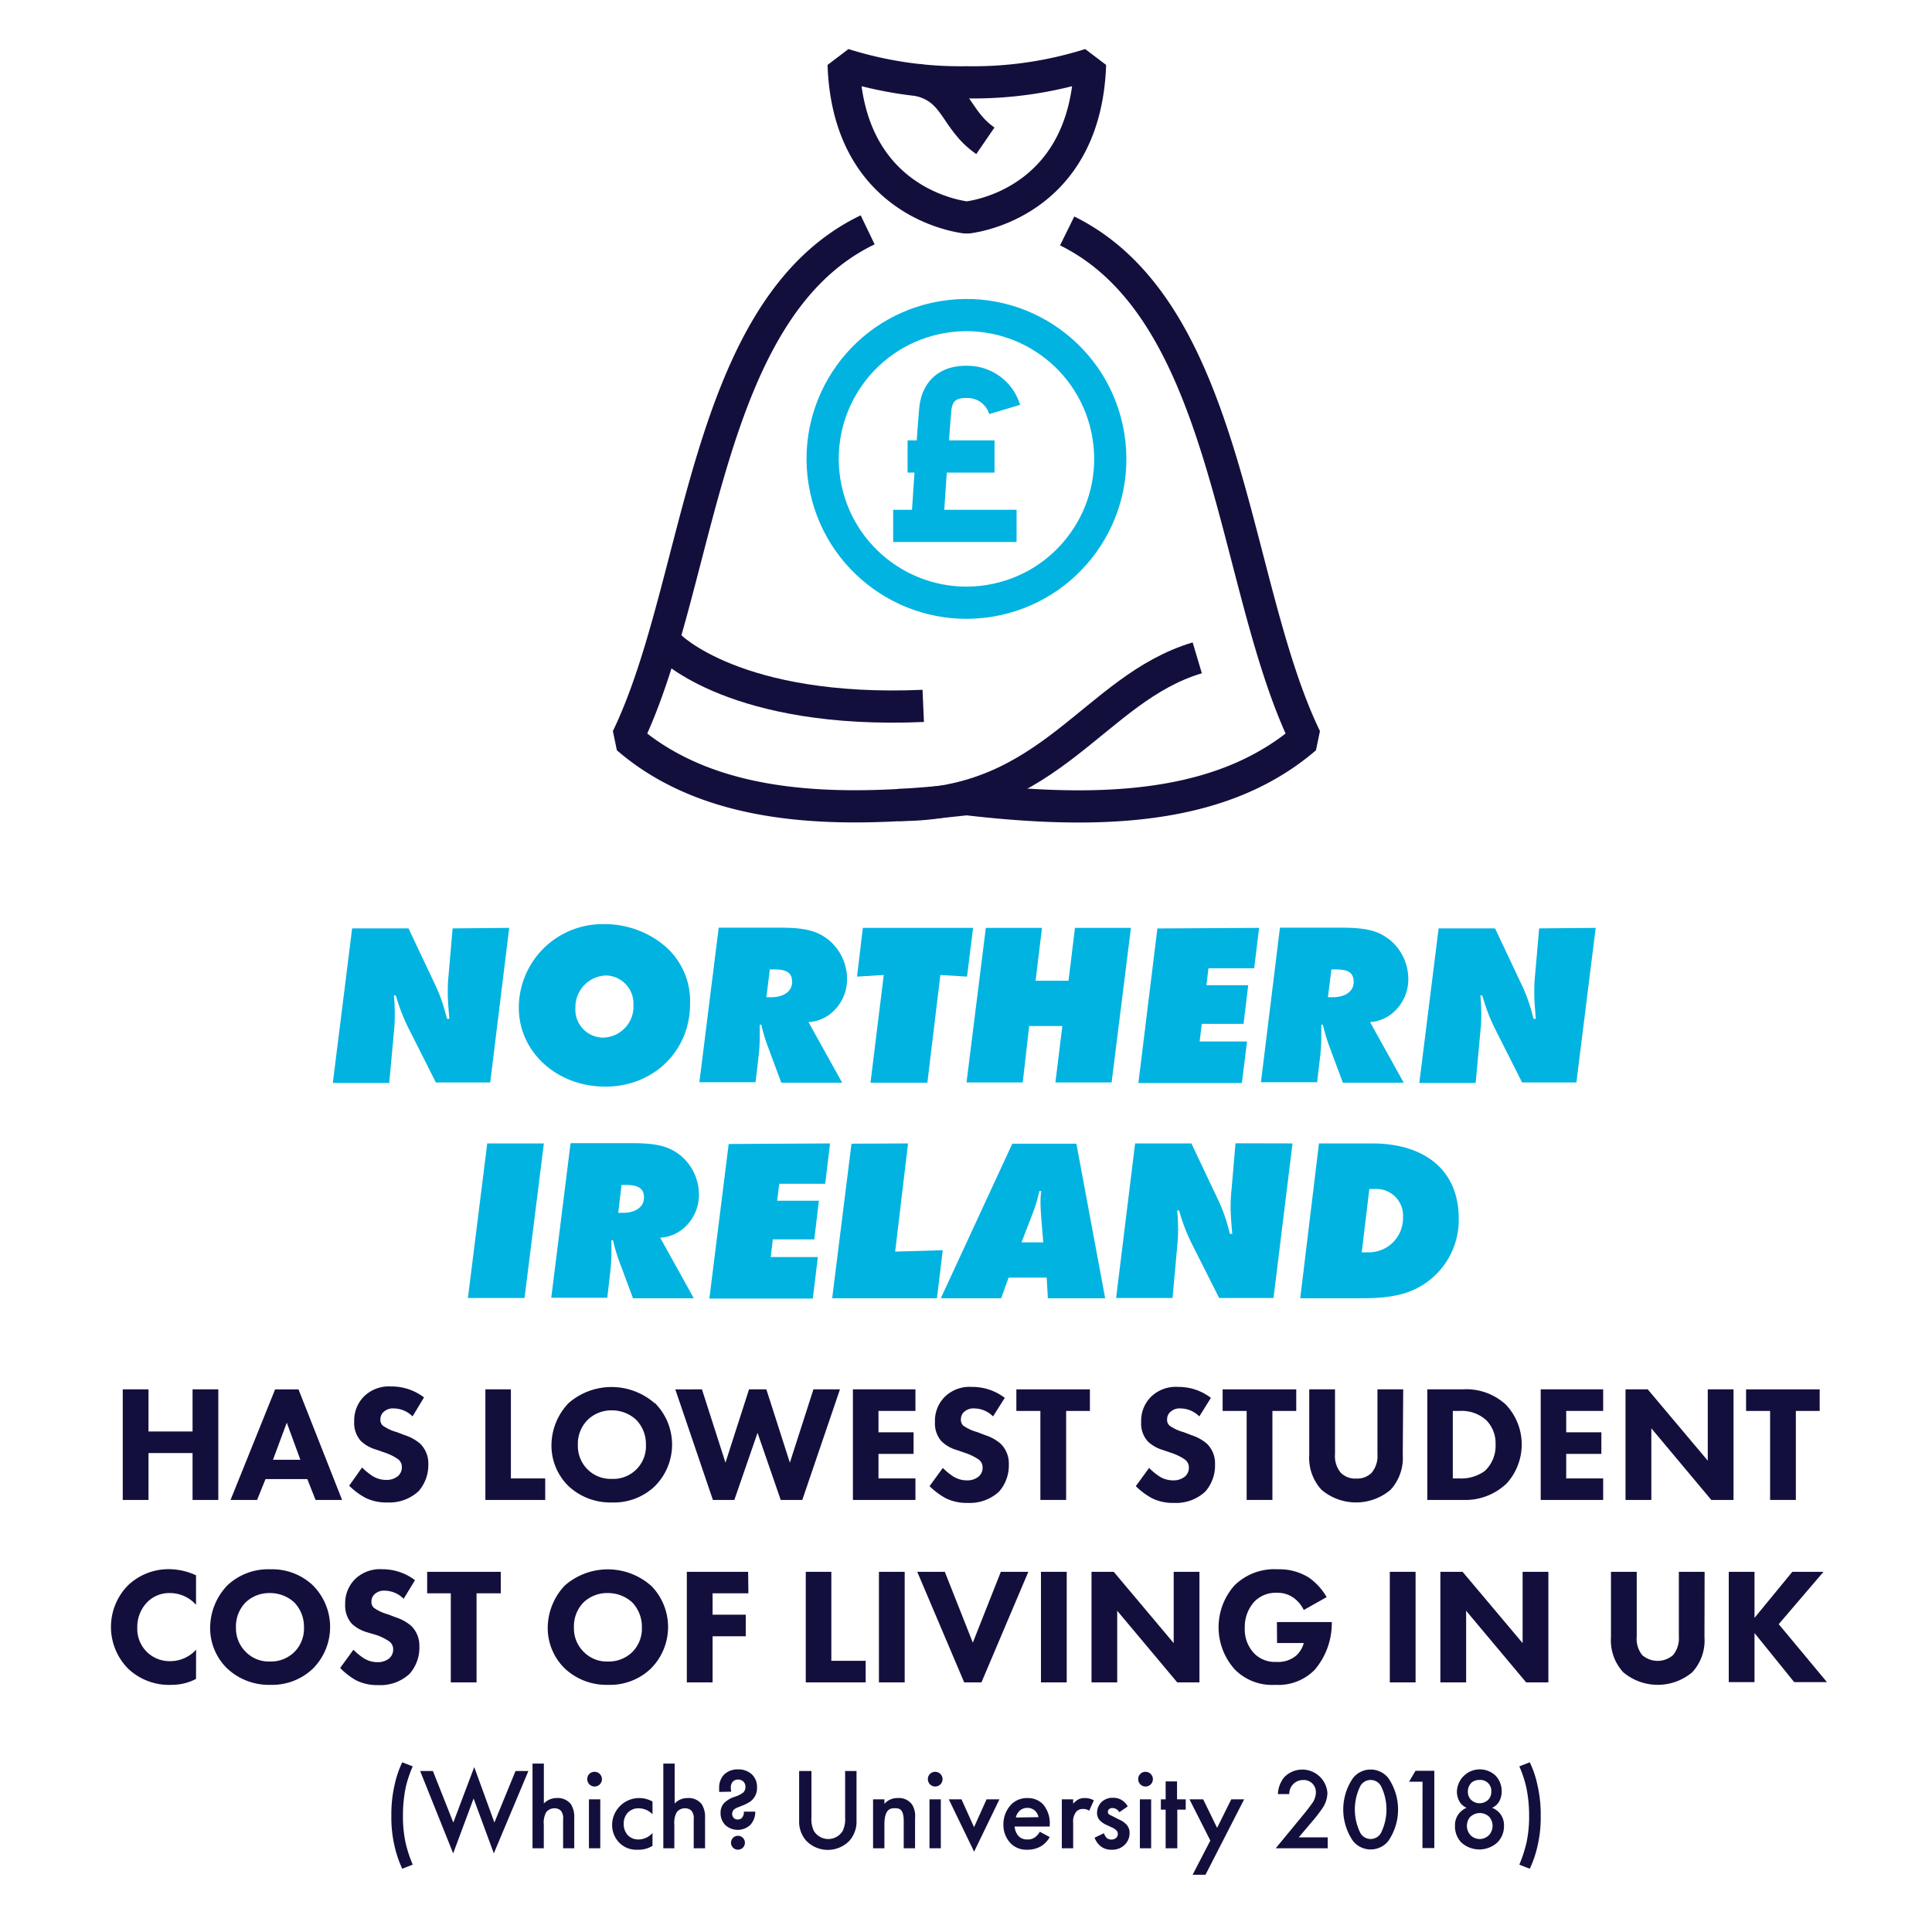 <svg id="Layer_1" data-name="Layer 1" xmlns="http://www.w3.org/2000/svg" viewBox="0 0 300 300"><defs><style>.cls-1,.cls-2{fill:none;stroke-linejoin:bevel;stroke-width:5px;}.cls-1{stroke:#130f3d;}.cls-2{stroke:#00b3e1;}.cls-3{fill:#130f3d;}.cls-4{fill:#00b3e1;}</style></defs><title>update_web_</title><path class="cls-1" d="M150.08,12.78A60.11,60.11,0,0,1,131,10c.68,20.41,16.34,23.42,18.94,23.76v0l.18,0,.19,0v0c2.6-.34,18.26-3.35,18.95-23.76A60.19,60.19,0,0,1,150.08,12.78Z"/><path class="cls-1" d="M134.73,35.69C109.1,48,109,90.65,97.42,114.61a36.78,36.78,0,0,0,5.62,4c12.81,7.44,29.77,7.47,47.05,5.48,17.27,2,34.22,2,47-5.48a37.28,37.28,0,0,0,5.62-4c-11.53-23.85-11.68-66.26-37-78.75"/><path class="cls-1" d="M139.41,125c23.84.11,30.4-18.05,46.5-22.85"/><path class="cls-1" d="M142.35,12.37c6.26,1.33,5.78,6.15,10.66,9.49"/><path class="cls-1" d="M104,100.37s10.25,10.5,39.36,9.24"/><circle class="cls-2" cx="150.08" cy="71.24" r="22.33" transform="translate(-9.5 25.04) rotate(-9.24)"/><line class="cls-2" x1="138.69" y1="81.66" x2="157.85" y2="81.66"/><path class="cls-2" d="M143.89,82.67s1.12-17.07,1.35-19.2,1.41-4.38,5.28-4.16A6,6,0,0,1,156,63.58"/><line class="cls-2" x1="140.93" y1="70.88" x2="154.43" y2="70.88"/><path class="cls-3" d="M23.06,222.28H29.9v-6.54h4v17.17h-4v-7.28H23.06v7.28h-4V215.74h4Z"/><path class="cls-3" d="M47.72,229.67H41.23l-1.31,3.24H35.8l6.92-17.17h3.63l6.77,17.17H49Zm-1.08-3-2.11-5.76-2.14,5.76Z"/><path class="cls-3" d="M64.06,219.94a4.17,4.17,0,0,0-2.88-1.24,2.13,2.13,0,0,0-1.67.6,1.51,1.51,0,0,0-.44,1.08,1.19,1.19,0,0,0,.39,1,6.8,6.8,0,0,0,2.16,1l1.29.49a6.94,6.94,0,0,1,2.34,1.31,4.29,4.29,0,0,1,1.26,3.19A6.16,6.16,0,0,1,65,231.55a6.67,6.67,0,0,1-4.86,1.75,7.28,7.28,0,0,1-3.4-.72,10.9,10.9,0,0,1-2.52-1.88l2-2.83a10.46,10.46,0,0,0,1.6,1.31,4,4,0,0,0,2.16.62,2.75,2.75,0,0,0,1.81-.59,1.8,1.8,0,0,0,.61-1.39,1.52,1.52,0,0,0-.59-1.24,8.16,8.16,0,0,0-2-1l-1.41-.49a5.67,5.67,0,0,1-2.4-1.37,4.21,4.21,0,0,1-1-3,5.27,5.27,0,0,1,1.5-3.86,5.5,5.5,0,0,1,4.24-1.57,8.26,8.26,0,0,1,5.1,1.7Z"/><path class="cls-3" d="M79.33,215.74v13.83h5.33v3.34H75.37V215.74Z"/><path class="cls-3" d="M101.68,217.85a9.14,9.14,0,0,1,0,12.93A9.19,9.19,0,0,1,95,233.3a9.49,9.49,0,0,1-6.7-2.52,8.8,8.8,0,0,1-2.67-6.39,9.55,9.55,0,0,1,2.65-6.51,10.16,10.16,0,0,1,13.36,0Zm-10.43,2.63a5.28,5.28,0,0,0-1.52,3.89,5.14,5.14,0,0,0,1.57,3.86A5.09,5.09,0,0,0,95,229.64a5.07,5.07,0,0,0,5.3-5.3,5.39,5.39,0,0,0-1.5-3.86A5.5,5.5,0,0,0,95,219,5.27,5.27,0,0,0,91.25,220.48Z"/><path class="cls-3" d="M109,215.74l3.65,11.38,3.66-11.38H119l3.65,11.38,3.66-11.38h4.12l-5.85,17.17h-3.35l-3.6-10.42-3.6,10.42H110.7l-5.84-17.17Z"/><path class="cls-3" d="M142.15,219.09h-5.74v3.32h5.45v3.35h-5.45v3.81h5.74v3.34h-9.71V215.74h9.71Z"/><path class="cls-3" d="M154.2,219.94a4.18,4.18,0,0,0-2.88-1.24,2.16,2.16,0,0,0-1.68.6,1.54,1.54,0,0,0-.43,1.08,1.22,1.22,0,0,0,.38,1,6.88,6.88,0,0,0,2.17,1l1.28.49a6.76,6.76,0,0,1,2.34,1.31,4.27,4.27,0,0,1,1.27,3.19,6.16,6.16,0,0,1-1.52,4.25,6.68,6.68,0,0,1-4.87,1.75,7.33,7.33,0,0,1-3.4-.72,11.34,11.34,0,0,1-2.52-1.88l2.06-2.83a10,10,0,0,0,1.6,1.31,4,4,0,0,0,2.16.62,2.73,2.73,0,0,0,1.8-.59,1.78,1.78,0,0,0,.62-1.39,1.52,1.52,0,0,0-.59-1.24,8.34,8.34,0,0,0-2-1l-1.42-.49a5.7,5.7,0,0,1-2.39-1.37,4.21,4.21,0,0,1-1-3,5.26,5.26,0,0,1,1.49-3.86,5.51,5.51,0,0,1,4.25-1.57,8.27,8.27,0,0,1,5.1,1.7Z"/><path class="cls-3" d="M165.55,219.09v13.82h-4V219.09h-3.73v-3.35h11.42v3.35Z"/><path class="cls-3" d="M186.23,219.94a4.2,4.2,0,0,0-2.89-1.24,2.13,2.13,0,0,0-1.67.6,1.51,1.51,0,0,0-.44,1.08,1.19,1.19,0,0,0,.39,1,6.8,6.8,0,0,0,2.16,1l1.29.49a6.85,6.85,0,0,1,2.34,1.31,4.25,4.25,0,0,1,1.26,3.19,6.16,6.16,0,0,1-1.52,4.25,6.66,6.66,0,0,1-4.86,1.75,7.28,7.28,0,0,1-3.4-.72,11.12,11.12,0,0,1-2.52-1.88l2.06-2.83a10.4,10.4,0,0,0,1.59,1.31,4,4,0,0,0,2.17.62,2.74,2.74,0,0,0,1.8-.59,1.81,1.81,0,0,0,.62-1.39,1.53,1.53,0,0,0-.6-1.24,8.1,8.1,0,0,0-2-1l-1.42-.49a5.64,5.64,0,0,1-2.39-1.37,4.17,4.17,0,0,1-1-3,5.26,5.26,0,0,1,1.49-3.86,5.51,5.51,0,0,1,4.25-1.57,8.23,8.23,0,0,1,5.09,1.7Z"/><path class="cls-3" d="M197.58,219.09v13.82h-4V219.09h-3.73v-3.35h11.43v3.35Z"/><path class="cls-3" d="M217.82,225.91a7.31,7.31,0,0,1-1.9,5.43,8.3,8.3,0,0,1-10.71,0,7.28,7.28,0,0,1-1.91-5.43V215.74h4v10.07a4,4,0,0,0,.9,2.88,3.13,3.13,0,0,0,2.39.9,3.17,3.17,0,0,0,2.4-.9,4.09,4.09,0,0,0,.9-2.88V215.74h4Z"/><path class="cls-3" d="M227.06,215.74a9.07,9.07,0,0,1,6.77,2.37,9,9,0,0,1,.13,12.23,9.27,9.27,0,0,1-6.77,2.57h-5.56V215.74Zm-1.47,13.83h1.06a6.21,6.21,0,0,0,3.91-1.16,5.35,5.35,0,0,0,1.67-4.15,5.07,5.07,0,0,0-1.41-3.7,5.66,5.66,0,0,0-4.17-1.47h-1.06Z"/><path class="cls-3" d="M248.94,219.09H243.2v3.32h5.46v3.35H243.2v3.81h5.74v3.34h-9.7V215.74h9.7Z"/><path class="cls-3" d="M252.41,232.91V215.74h3.45l9.32,11.07V215.74h4v17.17h-3.45l-9.31-11.12v11.12Z"/><path class="cls-3" d="M278.86,219.09v13.82h-4V219.09h-3.73v-3.35h11.43v3.35Z"/><path class="cls-3" d="M30.44,260.7a8,8,0,0,1-3.78.92,9.2,9.2,0,0,1-6.74-2.49,9.2,9.2,0,0,1,0-13,9.14,9.14,0,0,1,6.41-2.47,10.19,10.19,0,0,1,4.11.95v4.59a5.4,5.4,0,0,0-4-1.83,4.8,4.8,0,0,0-3.5,1.34,5.48,5.48,0,0,0-1.62,4,5,5,0,0,0,5.2,5.23,5.4,5.4,0,0,0,3.93-1.78Z"/><path class="cls-3" d="M48.59,246.18a9.15,9.15,0,0,1,0,12.92A9.15,9.15,0,0,1,42,261.62a9.45,9.45,0,0,1-6.7-2.52,8.74,8.74,0,0,1-2.67-6.38,9.59,9.59,0,0,1,2.65-6.52A9.22,9.22,0,0,1,42,243.68,9.16,9.16,0,0,1,48.59,246.18ZM38.16,248.8a5.3,5.3,0,0,0-1.52,3.89,5.14,5.14,0,0,0,1.57,3.86A5,5,0,0,0,41.89,258a5.21,5.21,0,0,0,3.81-1.47,5.12,5.12,0,0,0,1.5-3.83,5.41,5.41,0,0,0-1.5-3.87,5.51,5.51,0,0,0-3.78-1.46A5.31,5.31,0,0,0,38.16,248.8Z"/><path class="cls-3" d="M62.68,248.26A4.22,4.22,0,0,0,59.79,247a2.15,2.15,0,0,0-1.67.59,1.52,1.52,0,0,0-.44,1.08,1.19,1.19,0,0,0,.39,1,6.8,6.8,0,0,0,2.16,1l1.29.49a6.94,6.94,0,0,1,2.34,1.31,4.31,4.31,0,0,1,1.26,3.2,6.14,6.14,0,0,1-1.52,4.24,6.63,6.63,0,0,1-4.86,1.75,7.28,7.28,0,0,1-3.4-.72A10.62,10.62,0,0,1,52.82,259l2.06-2.83a9.94,9.94,0,0,0,1.59,1.31,3.94,3.94,0,0,0,2.16.62,2.75,2.75,0,0,0,1.81-.59,1.79,1.79,0,0,0,.61-1.39,1.49,1.49,0,0,0-.59-1.23,8.2,8.2,0,0,0-2-1L57,253.46a5.76,5.76,0,0,1-2.4-1.36,4.22,4.22,0,0,1-1-3,5.28,5.28,0,0,1,1.5-3.86,5.55,5.55,0,0,1,4.25-1.57,8.32,8.32,0,0,1,5.09,1.7Z"/><path class="cls-3" d="M74,247.41v13.83h-4V247.41H66.33v-3.34H77.76v3.34Z"/><path class="cls-3" d="M101.06,246.18a9.13,9.13,0,0,1,0,12.92,9.15,9.15,0,0,1-6.64,2.52,9.45,9.45,0,0,1-6.7-2.52,8.78,8.78,0,0,1-2.67-6.38,9.64,9.64,0,0,1,2.65-6.52,10.14,10.14,0,0,1,13.36,0ZM90.63,248.8a5.3,5.3,0,0,0-1.51,3.89,5.1,5.1,0,0,0,1.57,3.86A5,5,0,0,0,94.37,258a5.23,5.23,0,0,0,3.81-1.47,5.12,5.12,0,0,0,1.49-3.83,5.45,5.45,0,0,0-1.49-3.87,5.54,5.54,0,0,0-3.79-1.46A5.31,5.31,0,0,0,90.63,248.8Z"/><path class="cls-3" d="M116.21,247.41h-5.56v3.32h5.15v3.35h-5.15v7.16h-4V244.07h9.52Z"/><path class="cls-3" d="M129.09,244.07v13.82h5.33v3.35h-9.3V244.07Z"/><path class="cls-3" d="M140.48,244.07v17.17h-4V244.07Z"/><path class="cls-3" d="M146.71,244.07l4.35,11,4.35-11h4.27l-7.28,17.17h-2.68l-7.29-17.17Z"/><path class="cls-3" d="M165.64,244.07v17.17h-4V244.07Z"/><path class="cls-3" d="M169.49,261.24V244.07h3.45l9.31,11.07V244.07h4v17.17h-3.45l-9.32-11.12v11.12Z"/><path class="cls-3" d="M198.28,251.87h8.52v.18a11.13,11.13,0,0,1-2.65,7.23,7.87,7.87,0,0,1-6.12,2.34,8.09,8.09,0,0,1-6.29-2.39,9.78,9.78,0,0,1-.05-13.05,8.83,8.83,0,0,1,6.75-2.5,8.61,8.61,0,0,1,4.81,1.29A9.48,9.48,0,0,1,206,248L202.45,250a5.14,5.14,0,0,0-1.52-1.85,4.25,4.25,0,0,0-2.62-.82,4.62,4.62,0,0,0-3.55,1.39,5.83,5.83,0,0,0-1.47,4.06,5.4,5.4,0,0,0,1.44,3.94,4.51,4.51,0,0,0,3.48,1.34,4.35,4.35,0,0,0,3-.93,4,4,0,0,0,1.24-2h-4.15Z"/><path class="cls-3" d="M219.81,244.07v17.17h-4V244.07Z"/><path class="cls-3" d="M223.66,261.24V244.07h3.45l9.32,11.07V244.07h4v17.17h-3.45l-9.32-11.12v11.12Z"/><path class="cls-3" d="M264.67,254.24a7.28,7.28,0,0,1-1.9,5.43,8.33,8.33,0,0,1-10.71,0,7.29,7.29,0,0,1-1.91-5.43V244.07h4v10.06A4.06,4.06,0,0,0,255,257a3.64,3.64,0,0,0,4.79,0,4.06,4.06,0,0,0,.9-2.89V244.07h4Z"/><path class="cls-3" d="M272.44,251.22l5.87-7.15h4.84l-6.95,8.13,7.49,9H278.6l-6.16-7.62v7.62h-4V244.07h4Z"/><path class="cls-3" d="M62.46,290.18a17.51,17.51,0,0,1-1.22-3.64,19.33,19.33,0,0,1-.47-4.6,20.27,20.27,0,0,1,.5-4.77,16,16,0,0,1,1.19-3.52l1.63.63A18.35,18.35,0,0,0,63,277.54a21.82,21.82,0,0,0-.43,4.4,19.37,19.37,0,0,0,.42,4.25,20.45,20.45,0,0,0,1.1,3.35Z"/><path class="cls-3" d="M67.22,275l3.17,8,3.25-8.61L76.77,283l3.28-8h2l-5.37,12.79-3.14-8.52-3.17,8.52L65.24,275Z"/><path class="cls-3" d="M82.69,273.85h1.76v6.2a2.72,2.72,0,0,1,2-.85,2.55,2.55,0,0,1,2.23,1,3.73,3.73,0,0,1,.49,2.11V287H87.44V282.5a1.85,1.85,0,0,0-.34-1.32,1.35,1.35,0,0,0-1-.39,1.59,1.59,0,0,0-1.3.63,3.42,3.42,0,0,0-.36,1.91V287H82.69Z"/><path class="cls-3" d="M92.33,275.13a1.14,1.14,0,1,1-1.14,1.13A1.1,1.1,0,0,1,92.33,275.13Zm.88,4.27V287H91.45V279.4Z"/><path class="cls-3" d="M101.32,281.72a3,3,0,0,0-2.14-.93,2.31,2.31,0,0,0-1.68.66,2.47,2.47,0,0,0-.65,1.75,2.52,2.52,0,0,0,.69,1.82,2.26,2.26,0,0,0,1.6.61,2.93,2.93,0,0,0,2.18-1v2a4.13,4.13,0,0,1-2.3.59,3.69,3.69,0,0,1-2.89-1.12,3.94,3.94,0,0,1-1.08-2.84,4.21,4.21,0,0,1,6.27-3.52Z"/><path class="cls-3" d="M103,273.85h1.76v6.2a2.72,2.72,0,0,1,2-.85,2.55,2.55,0,0,1,2.23,1,3.73,3.73,0,0,1,.49,2.11V287h-1.76V282.5a1.81,1.81,0,0,0-.35-1.32,1.35,1.35,0,0,0-1-.39,1.59,1.59,0,0,0-1.3.63,3.42,3.42,0,0,0-.36,1.91V287H103Z"/><path class="cls-3" d="M111.67,278.25c0-.42,0-.56,0-.62a2.88,2.88,0,0,1,.81-2.12,3,3,0,0,1,2.11-.76,3.06,3.06,0,0,1,2.18.79,2.67,2.67,0,0,1,.78,2,2.57,2.57,0,0,1-1.07,2.22,5.88,5.88,0,0,1-1.26.63l-.54.22a2,2,0,0,0-.72.39.94.94,0,0,0-.27.65.91.91,0,0,0,.31.7.8.8,0,0,0,.54.18.86.86,0,0,0,.68-.27,1.37,1.37,0,0,0,.29-.95h1.77a3,3,0,0,1-.8,2.09,2.87,2.87,0,0,1-3.85,0,2.63,2.63,0,0,1-.74-1.91,2.18,2.18,0,0,1,.58-1.55,4.24,4.24,0,0,1,1.56-.92,4.37,4.37,0,0,0,1.32-.63,1.13,1.13,0,0,0,.4-.9,1.16,1.16,0,0,0-.31-.85,1.21,1.21,0,0,0-.83-.31,1.16,1.16,0,0,0-.83.33,1.39,1.39,0,0,0-.3.95,2.9,2.9,0,0,0,.07.6Zm2.92,6.81a1.08,1.08,0,1,1-1.08,1.08A1.08,1.08,0,0,1,114.59,285.06Z"/><path class="cls-3" d="M126,275v7.24a4.19,4.19,0,0,0,.38,2.07,2.62,2.62,0,0,0,4.47,0,4.19,4.19,0,0,0,.38-2.07V275H133v7.73a4.46,4.46,0,0,1-1.12,3.12,4.67,4.67,0,0,1-6.67,0,4.46,4.46,0,0,1-1.12-3.12V275Z"/><path class="cls-3" d="M135.57,279.4h1.76v.7a2.65,2.65,0,0,1,2.06-.9,2.51,2.51,0,0,1,2.23,1,3.38,3.38,0,0,1,.47,2.11V287h-1.76v-4.22c0-1.93-.72-2-1.39-2s-1.61.11-1.61,2.56V287h-1.76Z"/><path class="cls-3" d="M145.21,275.13a1.14,1.14,0,1,1-1.13,1.13A1.11,1.11,0,0,1,145.21,275.13Zm.88,4.27V287h-1.76V279.4Z"/><path class="cls-3" d="M149.3,279.4l1.95,4.32,1.94-4.32h2l-3.93,8.13-3.93-8.13Z"/><path class="cls-3" d="M163,285.26a3.88,3.88,0,0,1-1.28,1.38,4.12,4.12,0,0,1-2.23.58,3.36,3.36,0,0,1-2.56-1,4.08,4.08,0,0,1-1.12-2.9,4.45,4.45,0,0,1,1.21-3.12,3.46,3.46,0,0,1,2.54-1,3.25,3.25,0,0,1,2.43,1A4.54,4.54,0,0,1,163,283.4v.22h-5.45a2.52,2.52,0,0,0,.65,1.53,1.82,1.82,0,0,0,1.35.48,1.86,1.86,0,0,0,1.21-.37,2.7,2.7,0,0,0,.7-.83Zm-1.75-3.09a1.81,1.81,0,0,0-.54-1,1.67,1.67,0,0,0-1.19-.44,1.73,1.73,0,0,0-1.24.49,2.06,2.06,0,0,0-.54,1Z"/><path class="cls-3" d="M164.88,279.4h1.76v.68a3.39,3.39,0,0,1,.74-.63,2.12,2.12,0,0,1,1.08-.25,2.62,2.62,0,0,1,1.39.36l-.72,1.61a1.54,1.54,0,0,0-.9-.27,1.37,1.37,0,0,0-1.1.41,2.43,2.43,0,0,0-.49,1.75V287h-1.76Z"/><path class="cls-3" d="M173.81,281.4a1.26,1.26,0,0,0-1.08-.65.75.75,0,0,0-.54.2.56.56,0,0,0-.16.4.5.5,0,0,0,.25.43c.11.07.22.11.6.3l.9.46a3.38,3.38,0,0,1,1.06.7,1.84,1.84,0,0,1,.56,1.4,2.49,2.49,0,0,1-.67,1.73,2.69,2.69,0,0,1-2.12.85,2.58,2.58,0,0,1-1.64-.49,2.94,2.94,0,0,1-1-1.38l1.45-.69a2,2,0,0,0,.41.72,1.18,1.18,0,0,0,1.5,0,.93.93,0,0,0,.25-.6.79.79,0,0,0-.24-.57,2.22,2.22,0,0,0-.75-.47l-.65-.31a3.74,3.74,0,0,1-1.05-.65,1.66,1.66,0,0,1-.54-1.28,2.41,2.41,0,0,1,.63-1.62,2.46,2.46,0,0,1,1.86-.72,2.4,2.4,0,0,1,1.41.4,2.58,2.58,0,0,1,.86.94Z"/><path class="cls-3" d="M177.87,275.13a1.14,1.14,0,1,1-1.13,1.13A1.11,1.11,0,0,1,177.87,275.13Zm.88,4.27V287H177V279.4Z"/><path class="cls-3" d="M182.81,281v6H181v-6h-.74V279.4H181v-2.78h1.77v2.78h1.35V281Z"/><path class="cls-3" d="M187.94,285.8l-3.24-6.4h2.13l2.16,4.43,2.2-4.43h2l-6,11.71h-2Z"/><path class="cls-3" d="M206.17,287h-8.08l4.16-5.05c.42-.5,1.05-1.3,1.45-1.87a3,3,0,0,0,.63-1.73,1.88,1.88,0,0,0-2-1.95,2.13,2.13,0,0,0-2.13,2.18h-1.77a4.41,4.41,0,0,1,1-2.63,3.91,3.91,0,0,1,6.69,2.45,4.4,4.4,0,0,1-.87,2.52,24.28,24.28,0,0,1-1.71,2.17l-1.87,2.21h4.49Z"/><path class="cls-3" d="M210.11,285.89a8.64,8.64,0,0,1,0-9.82,3.51,3.51,0,0,1,5.45,0,8.64,8.64,0,0,1,0,9.82,3.52,3.52,0,0,1-5.45,0Zm1.1-8.51a8.2,8.2,0,0,0,0,7.19,1.83,1.83,0,0,0,3.25,0,8.2,8.2,0,0,0,0-7.19,1.83,1.83,0,0,0-3.25,0Z"/><path class="cls-3" d="M220.89,276.66H218.8l1-1.69h2.92v12h-1.84Z"/><path class="cls-3" d="M233,281.71a2.89,2.89,0,0,1,.54,1.8,3.59,3.59,0,0,1-1,2.56,4.16,4.16,0,0,1-5.66,0,3.63,3.63,0,0,1-.95-2.56,2.89,2.89,0,0,1,.54-1.8,3,3,0,0,1,1.26-1,2.35,2.35,0,0,1-1.06-.9,3.11,3.11,0,0,1-.44-1.64,3.56,3.56,0,0,1,5.95-2.5,3.44,3.44,0,0,1,1,2.5,3.19,3.19,0,0,1-.43,1.64,2.4,2.4,0,0,1-1.06.9A3,3,0,0,1,233,281.71Zm-4.67.37a2.15,2.15,0,0,0,0,2.87,2,2,0,0,0,2.88,0,2.13,2.13,0,0,0,0-2.87,2.12,2.12,0,0,0-2.85,0Zm.11-5.2a1.87,1.87,0,0,0-.51,1.33,1.76,1.76,0,0,0,.49,1.26,1.92,1.92,0,0,0,1.33.54,2,2,0,0,0,1.34-.54,1.76,1.76,0,0,0,.48-1.26,1.7,1.7,0,0,0-1.82-1.82A1.86,1.86,0,0,0,228.41,276.88Z"/><path class="cls-3" d="M235.92,289.54a21.45,21.45,0,0,0,1.1-3.35,19.37,19.37,0,0,0,.42-4.25,21.1,21.1,0,0,0-.44-4.4,17.51,17.51,0,0,0-1.08-3.26l1.62-.63a15.05,15.05,0,0,1,1.19,3.52,19.77,19.77,0,0,1,.51,4.77,19.33,19.33,0,0,1-.47,4.6,17,17,0,0,1-1.23,3.64Z"/><path class="cls-4" d="M79.07,144.08l-2.95,24H67.68l-4.18-8.29A29.35,29.35,0,0,1,61.59,155l-.14-.43h-.29a26,26,0,0,1,.14,2.88,23.31,23.31,0,0,1-.1,2.42l-.76,8.29H51.68l3-24h8.75l4.26,9a25.41,25.41,0,0,1,1.51,4.26l.22.79.36,0-.07-.79c-.11-1.33-.18-2.31-.18-3.31a24.29,24.29,0,0,1,.14-2.85l.61-7.1Z"/><path class="cls-4" d="M107.15,155.9c0,7.28-5.65,12.83-13.15,12.83s-13.44-5.33-13.44-12.29A13,13,0,0,1,93.82,143.5a14.51,14.51,0,0,1,9.33,3.32A11.26,11.26,0,0,1,107.15,155.9Zm-8.79.14a4.36,4.36,0,0,0-4.25-4.57,4.91,4.91,0,0,0-4.76,5,4.34,4.34,0,0,0,4.25,4.65A4.82,4.82,0,0,0,98.36,156Z"/><path class="cls-4" d="M125.54,158.71l5.23,9.41h-9.45l-2.16-5.81a25.66,25.66,0,0,1-.94-3.2l-.25,0c0,.8,0,1.12,0,1.77a28,28,0,0,1-.18,3.17l-.47,4h-8.72l3-24h9.55c3.93,0,5.77.5,7.57,1.94a7.89,7.89,0,0,1,2.81,6,6.82,6.82,0,0,1-2.41,5.29A6,6,0,0,1,125.54,158.71Zm-6-8.18-.54,4.32h.72c2,0,3.28-.93,3.28-2.37s-.86-1.95-2.77-1.95Z"/><path class="cls-4" d="M151.1,144.08l-.94,7.57-4.14-.26L144,168.12h-8.83l2.06-16.73-4.15.26.9-7.57Z"/><path class="cls-4" d="M175.61,144.08l-3,24h-8.73l1.08-8.76h-5.15l-1,8.76h-8.73l3-24h8.72l-1,8.21h5.12l1-8.21Z"/><path class="cls-4" d="M195.51,144.08l-.76,6.27h-7.1l-.32,2.63h6.49l-.72,6h-6.49l-.33,2.74h7.36l-.8,6.45H176.77l2.95-24Z"/><path class="cls-4" d="M212.74,158.71l5.23,9.41h-9.45l-2.16-5.81a25.66,25.66,0,0,1-.94-3.2l-.25,0c0,.8,0,1.12,0,1.77a28,28,0,0,1-.18,3.17l-.47,4h-8.72l2.95-24h9.55c3.93,0,5.77.5,7.57,1.94a7.89,7.89,0,0,1,2.81,6,6.82,6.82,0,0,1-2.41,5.29A6,6,0,0,1,212.74,158.71Zm-6-8.18-.54,4.32h.72c2,0,3.28-.93,3.28-2.37s-.86-1.95-2.77-1.95Z"/><path class="cls-4" d="M247.78,144.08l-3,24h-8.43l-4.18-8.29A27.7,27.7,0,0,1,230.3,155l-.15-.43h-.28a28.73,28.73,0,0,1,.14,2.88,23,23,0,0,1-.11,2.42l-.76,8.29h-8.75l3-24h8.76l4.25,9a25.28,25.28,0,0,1,1.52,4.26l.21.79.36,0-.07-.79c-.11-1.33-.18-2.31-.18-3.31a26.67,26.67,0,0,1,.14-2.85l.62-7.1Z"/><path class="cls-4" d="M84.45,177.55l-3,24H72.66l3-24Z"/><path class="cls-4" d="M102.51,192.18l5.22,9.41H98.29l-2.16-5.8a26.29,26.29,0,0,1-.94-3.21l-.25,0c0,.79,0,1.11,0,1.76a28,28,0,0,1-.18,3.17l-.46,4H85.6l3-24h9.55c3.93,0,5.77.51,7.57,1.95a7.91,7.91,0,0,1,2.81,6,6.83,6.83,0,0,1-2.42,5.3A6,6,0,0,1,102.51,192.18Zm-6-8.18L96,188.33h.72c2,0,3.28-.94,3.28-2.38S99.08,184,97.17,184Z"/><path class="cls-4" d="M128.89,177.55l-.75,6.27H121l-.33,2.63h6.49l-.72,6H120l-.32,2.74H127l-.79,6.45H110.15l3-24Z"/><path class="cls-4" d="M141,177.55,139,194.35l7.39-.22-.9,7.46H129.22l3-24Z"/><path class="cls-4" d="M156.62,198.38l-1.16,3.21h-9.37l11.1-24h9.95l4.47,24h-8.9l-.18-3.21Zm2-5.47H162l-.36-4.37c0-.39-.07-1-.07-1.69a14.55,14.55,0,0,1,.11-1.91h-.29a23.12,23.12,0,0,1-1.08,3.6Z"/><path class="cls-4" d="M200.7,177.55l-2.95,24h-8.44l-4.18-8.29a28.09,28.09,0,0,1-1.91-4.86l-.14-.44h-.29a26.22,26.22,0,0,1,.14,2.89,20.35,20.35,0,0,1-.11,2.41l-.75,8.29h-8.76l2.95-24H185l4.26,9a25.25,25.25,0,0,1,1.51,4.25l.21.79.37,0-.08-.8c-.1-1.33-.18-2.3-.18-3.31a24.39,24.39,0,0,1,.15-2.85l.61-7.1Z"/><path class="cls-4" d="M204.81,177.55H213c8.47,0,13.51,4.36,13.51,11.64a11.91,11.91,0,0,1-4.39,9.48c-2.67,2.13-5.55,2.92-10.6,2.92h-9.62Zm7.82,7.07-1.18,9.84h1.22a5.31,5.31,0,0,0,5.19-5.48,4.13,4.13,0,0,0-4.14-4.36Z"/></svg>
